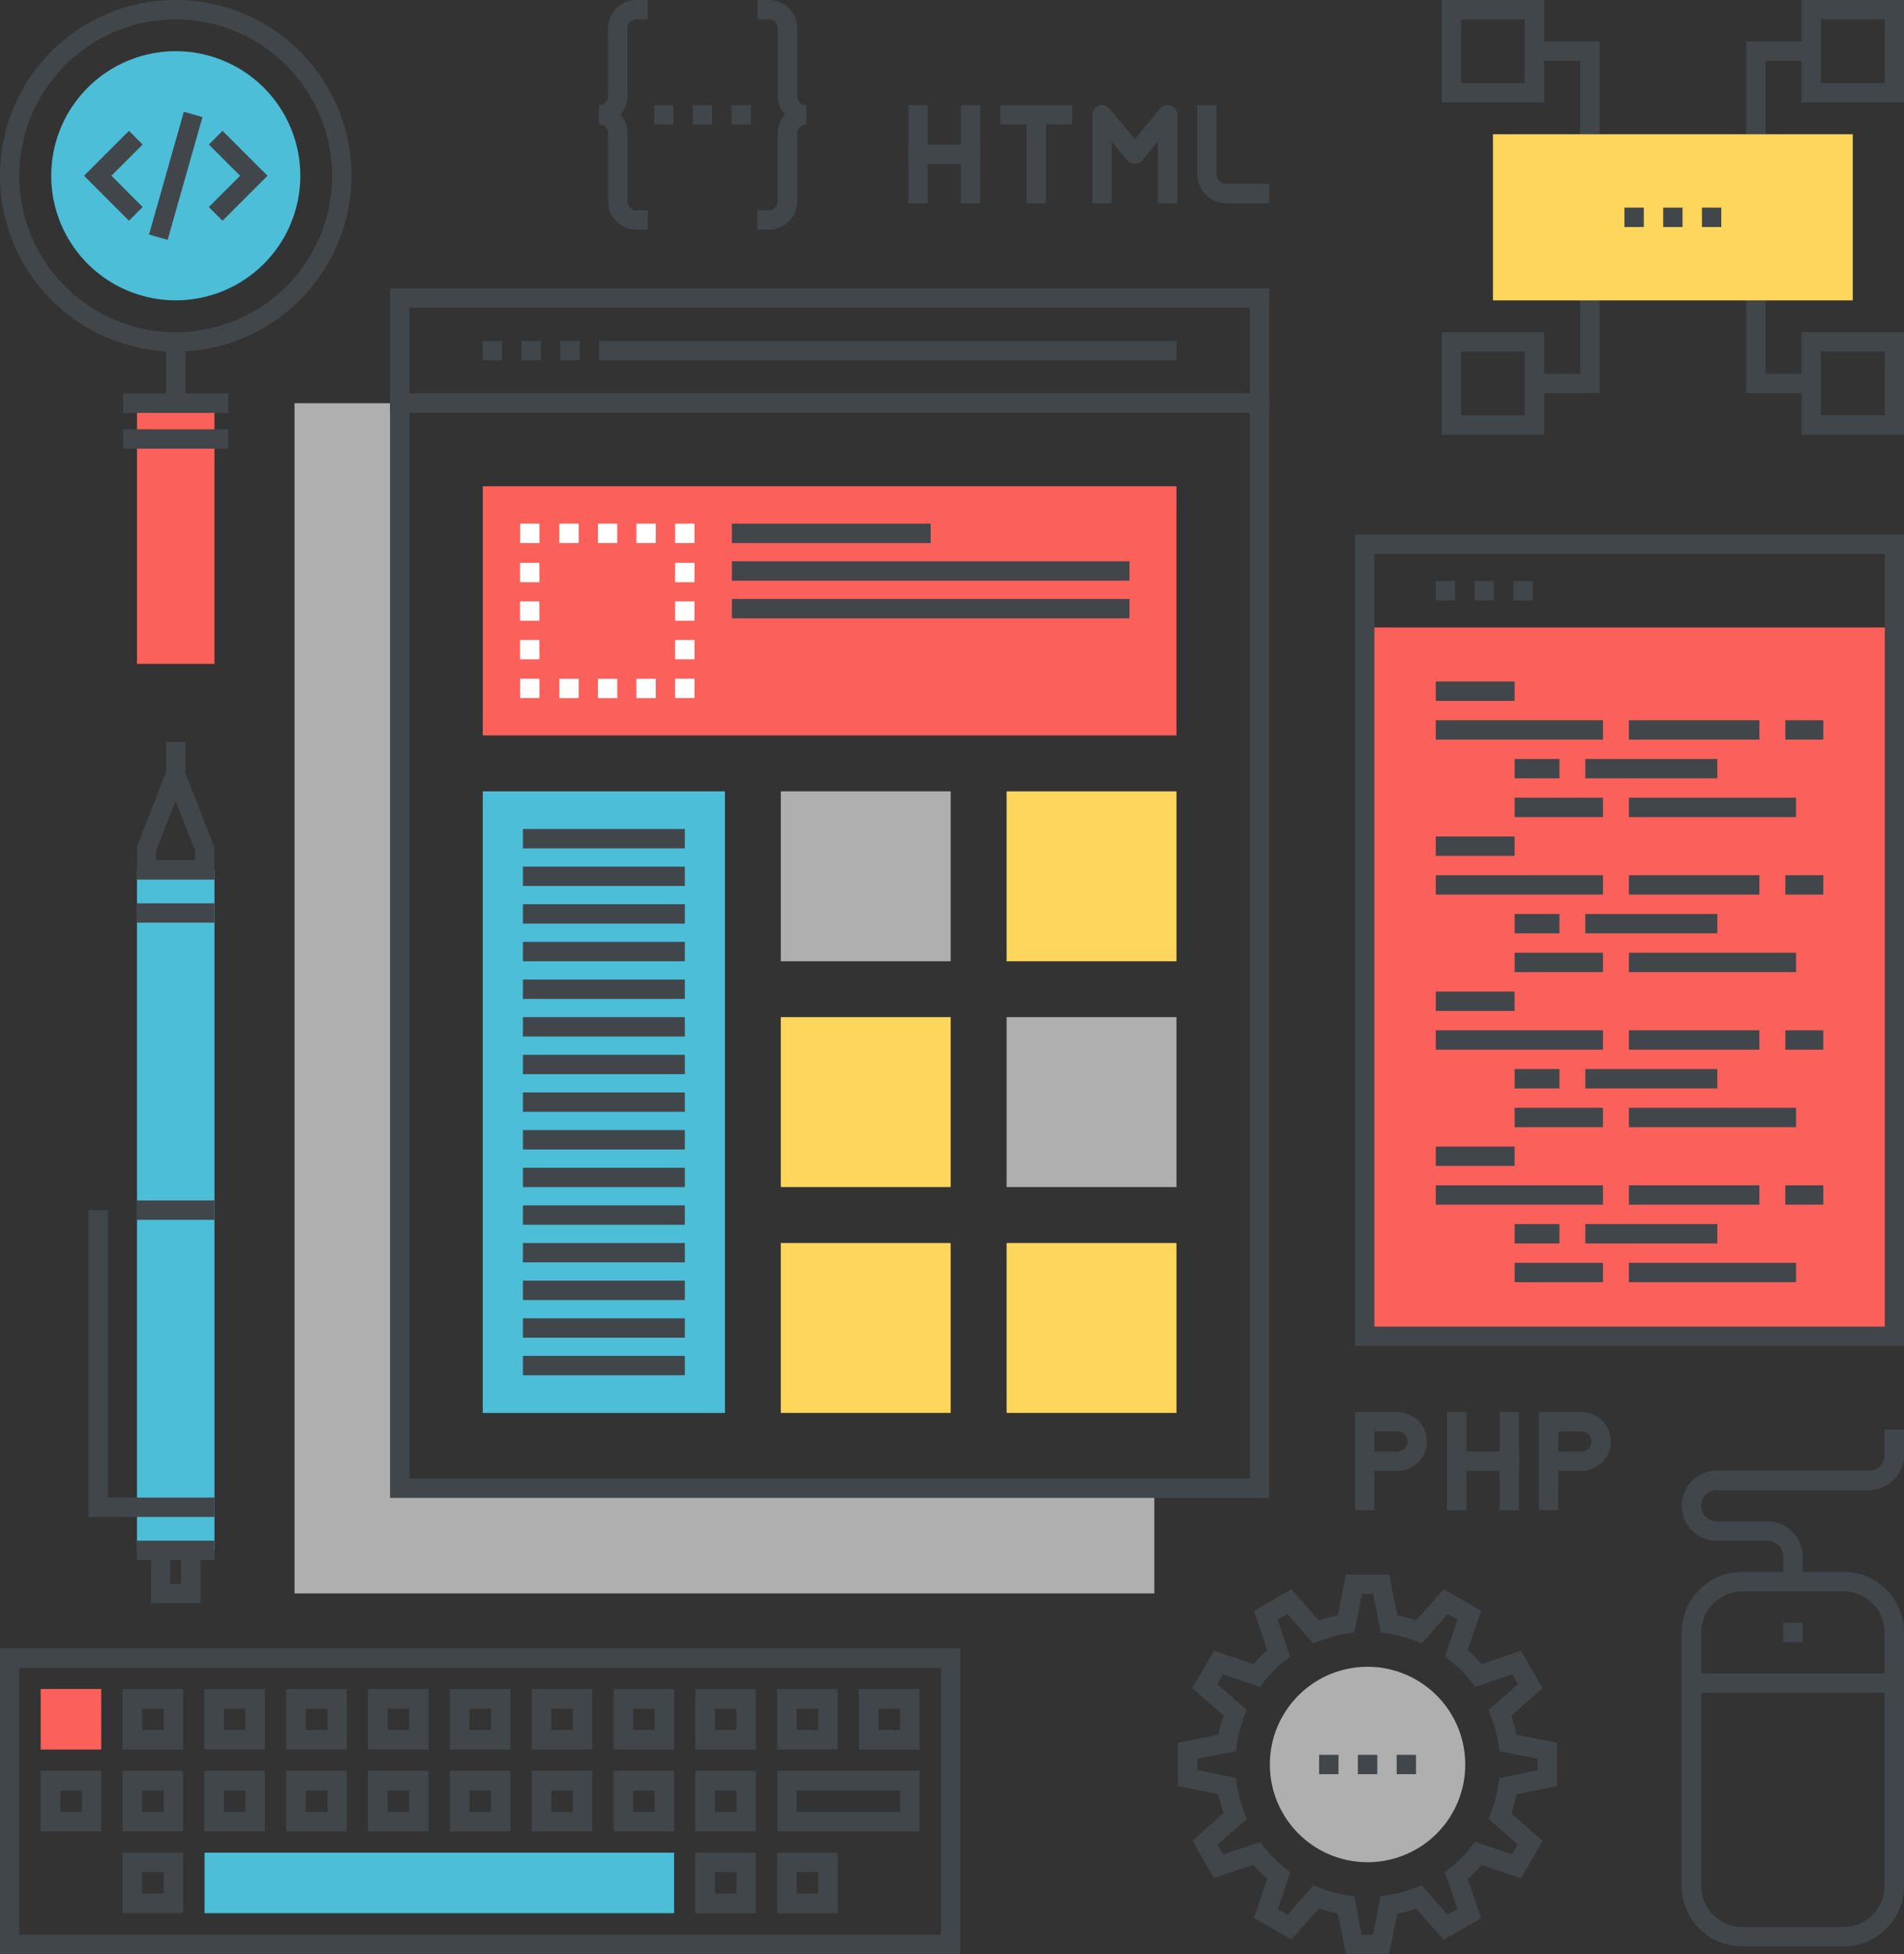 <svg id="Layer_1" data-name="Layer 1" xmlns="http://www.w3.org/2000/svg" viewBox="0 0 345.98 355">
  <rect x="0" y="0" width="345.98" height="355" fill="#333333" stroke="none"/>
  <defs>
    <style>
      .cls-1 {
        fill: #afafaf;
      }
      .cls-2 {
        fill: #fb605a;
      }
      .cls-3 {
        fill: #41464b;
      }
      .cls-4 {
        fill: #4cbed8;
      }
      .cls-5 {
        fill: #fff;
      }
      .cls-6 {
        fill: #fed65c;
      }
    </style>
  </defs>
  <title>vector_488-489-491_11</title><polygon class="cls-1" points="72.64 270.36 72.64 73.25 53.52 73.25 53.52 289.47 209.76 289.47 209.76 270.36 72.64 270.36"/><rect class="cls-2" x="9.2" y="308.63" width="7.43" height="7.43"/><path class="cls-2" d="M22.9,317.83h-11v-11h11Zm-7.43-3.52h3.91V310.4H15.47Z" transform="translate(-4.51)"/><path class="cls-3" d="M37.77,317.83h-11v-11h11Zm-7.43-3.52h3.91V310.4H30.34Z" transform="translate(-4.51)"/><path class="cls-3" d="M52.64,317.83h-11v-11h11Zm-7.43-3.52h3.91V310.4H45.21Z" transform="translate(-4.51)"/><path class="cls-3" d="M67.51,317.83h-11v-11h11Zm-7.44-3.52H64V310.4H60.08Z" transform="translate(-4.51)"/><path class="cls-3" d="M82.38,317.83h-11v-11h11Zm-7.43-3.52h3.91V310.4H74.94Z" transform="translate(-4.51)"/><path class="cls-3" d="M97.25,317.83h-11v-11h11Zm-7.43-3.52h3.92V310.4H89.81Z" transform="translate(-4.51)"/><path class="cls-3" d="M112.12,317.83h-11v-11h11Zm-7.43-3.52h3.91V310.4h-3.91Z" transform="translate(-4.51)"/><path class="cls-3" d="M127,317.83H116v-11h11Zm-7.43-3.52h3.91V310.4h-3.91Z" transform="translate(-4.51)"/><path class="cls-3" d="M141.85,317.83h-11v-11h11Zm-7.43-3.52h3.91V310.4h-3.91Z" transform="translate(-4.51)"/><path class="cls-3" d="M156.72,317.83h-11v-11h11Zm-7.43-3.52h3.91V310.4h-3.91Z" transform="translate(-4.51)"/><path class="cls-3" d="M171.59,317.83h-11v-11h11Zm-7.44-3.52h3.92V310.4h-3.92Z" transform="translate(-4.51)"/><path class="cls-3" d="M22.9,332.7h-11v-11h11Zm-7.43-3.52h3.91v-3.91H15.47Z" transform="translate(-4.51)"/><path class="cls-3" d="M37.77,332.7h-11v-11h11Zm-7.43-3.52h3.91v-3.91H30.34Z" transform="translate(-4.51)"/><path class="cls-3" d="M52.64,332.7h-11v-11h11Zm-7.43-3.52h3.91v-3.91H45.21Z" transform="translate(-4.51)"/><path class="cls-3" d="M67.51,332.7h-11v-11h11Zm-7.44-3.52H64v-3.91H60.08Z" transform="translate(-4.51)"/><path class="cls-3" d="M82.38,332.7h-11v-11h11Zm-7.43-3.52h3.91v-3.91H74.94Z" transform="translate(-4.51)"/><path class="cls-3" d="M97.25,332.7h-11v-11h11Zm-7.43-3.52h3.92v-3.91H89.81Z" transform="translate(-4.51)"/><path class="cls-3" d="M112.12,332.7h-11v-11h11Zm-7.43-3.52h3.91v-3.91h-3.91Z" transform="translate(-4.51)"/><path class="cls-3" d="M127,332.7H116v-11h11Zm-7.43-3.52h3.91v-3.91h-3.91Z" transform="translate(-4.51)"/><path class="cls-3" d="M141.85,332.7h-11v-11h11Zm-7.43-3.52h3.91v-3.91h-3.91Z" transform="translate(-4.51)"/><path class="cls-3" d="M171.59,332.7H145.77v-11h25.82Zm-22.3-3.52h18.78v-3.91H149.29Z" transform="translate(-4.51)"/><path class="cls-3" d="M37.77,347.57h-11v-11h11ZM30.34,344h3.91v-3.91H30.34Z" transform="translate(-4.51)"/><path class="cls-3" d="M141.85,347.57h-11v-11h11ZM134.42,344h3.91v-3.91h-3.91Z" transform="translate(-4.51)"/><path class="cls-3" d="M156.72,347.57h-11v-11h11ZM149.29,344h3.91v-3.91h-3.91Z" transform="translate(-4.51)"/><rect class="cls-4" x="38.93" y="338.37" width="81.78" height="7.43"/><path class="cls-4" d="M127,347.57H41.68v-11H127ZM45.21,344h78.26v-3.91H45.21Z" transform="translate(-4.51)"/><path class="cls-3" d="M179,355H4.51V299.44H179ZM8,351.48H175.51V303H8Z" transform="translate(-4.51)"/><path
    class="cls-3"
    d="M339.51,353.59H321.09a11,11,0,0,1-11-11V296.56a11,11,0,0,1,11-11h18.42a11,11,0,0,1,11,11v46.06A11,11,0,0,1,339.51,353.59Zm-18.42-64.49a7.46,7.46,0,0,0-7.45,7.46v46.06a7.46,7.46,0,0,0,7.45,7.45h18.42a7.46,7.46,0,0,0,7.45-7.45V296.56a7.46,7.46,0,0,0-7.45-7.46Z"
    transform="translate(-4.51)"/><rect class="cls-3" x="307.37" y="304.01" width="36.85" height="3.52"/><rect class="cls-3" x="324.03" y="294.8" width="3.52" height="3.52"/><path
    class="cls-3"
    d="M332.06,287.35h-3.52v-4.6a2.85,2.85,0,0,0-2.84-2.85h-9.22a6.36,6.36,0,1,1,0-12.73h27.64a2.85,2.85,0,0,0,2.85-2.85v-4.6h3.52v4.6a6.37,6.37,0,0,1-6.36,6.38H316.48a2.84,2.84,0,1,0,0,5.69h9.22a6.37,6.37,0,0,1,6.36,6.37Z"
    transform="translate(-4.51)"/><path class="cls-3" d="M235.14,272.12H75.39V71.49H235.14ZM78.91,268.6H231.62V75H78.91Z" transform="translate(-4.51)"/><rect class="cls-2" x="87.72" y="88.34" width="126.06" height="45.26"/><rect class="cls-5" x="94.51" y="123.29" width="3.52" height="3.52"/><path class="cls-5" d="M102.54,119.77H99v-3.52h3.52Zm0-7H99v-3.52h3.52Zm0-7H99v-3.52h3.52Z" transform="translate(-4.51)"/><rect class="cls-5" x="94.51" y="95.13" width="3.52" height="3.52"/><path class="cls-5" d="M123.67,98.65h-3.52V95.13h3.52Zm-7,0h-3.52V95.13h3.52Zm-7,0h-3.52V95.13h3.52Z" transform="translate(-4.51)"/><rect class="cls-5" x="122.68" y="95.13" width="3.52" height="3.52"/><path class="cls-5" d="M130.71,119.77h-3.52v-3.52h3.52Zm0-7h-3.52v-3.52h3.52Zm0-7h-3.52v-3.52h3.52Z" transform="translate(-4.51)"/><rect class="cls-5" x="122.68" y="123.29" width="3.52" height="3.52"/><path class="cls-5" d="M123.67,126.82h-3.52v-3.52h3.52Zm-7,0h-3.52v-3.52h3.52Zm-7,0h-3.52v-3.52h3.52Z" transform="translate(-4.51)"/><rect class="cls-4" x="87.72" y="143.76" width="44.01" height="112.93"/><path class="cls-3" d="M235.14,75H75.39V52.38H235.14ZM78.91,71.49H231.62V55.9H78.91Z" transform="translate(-4.51)"/><rect class="cls-3" x="95.02" y="205.3" width="29.42" height="3.52"/><rect class="cls-3" x="95.02" y="212.14" width="29.42" height="3.52"/><rect class="cls-3" x="95.02" y="218.98" width="29.42" height="3.52"/><rect class="cls-3" x="95.02" y="225.81" width="29.42" height="3.52"/><rect class="cls-3" x="95.02" y="232.65" width="29.42" height="3.52"/><rect class="cls-3" x="95.02" y="239.49" width="29.42" height="3.52"/><rect class="cls-3" x="95.02" y="246.32" width="29.42" height="3.52"/><rect class="cls-3" x="95.02" y="198.46" width="29.42" height="3.52"/><rect class="cls-3" x="95.02" y="191.62" width="29.42" height="3.52"/><rect class="cls-3" x="95.02" y="184.78" width="29.42" height="3.52"/><rect class="cls-3" x="95.02" y="177.95" width="29.42" height="3.52"/><rect class="cls-3" x="95.02" y="171.11" width="29.42" height="3.52"/><rect class="cls-3" x="95.02" y="164.27" width="29.42" height="3.52"/><rect class="cls-3" x="95.02" y="157.43" width="29.42" height="3.52"/><rect class="cls-3" x="95.02" y="150.6" width="29.42" height="3.52"/><rect class="cls-3" x="132.99" y="108.81" width="72.25" height="3.52"/><rect class="cls-3" x="132.99" y="101.97" width="72.25" height="3.52"/><rect class="cls-3" x="132.99" y="95.13" width="36.13" height="3.52"/><rect class="cls-1" x="141.88" y="143.76" width="30.87" height="30.87"/><rect class="cls-6" x="141.88" y="184.78" width="30.87" height="30.87"/><rect class="cls-6" x="141.88" y="225.81" width="30.87" height="30.87"/><rect class="cls-6" x="182.91" y="143.76" width="30.87" height="30.87"/><rect class="cls-1" x="182.91" y="184.78" width="30.87" height="30.87"/><rect class="cls-6" x="182.91" y="225.81" width="30.87" height="30.87"/><rect class="cls-3" x="101.81" y="61.94" width="3.52" height="3.52"/><rect class="cls-3" x="108.85" y="61.94" width="104.94" height="3.52"/><rect class="cls-3" x="94.76" y="61.94" width="3.52" height="3.52"/><rect class="cls-3" x="87.72" y="61.94" width="3.52" height="3.52"/><rect class="cls-2" x="247.99" y="113.99" width="96.23" height="128.75"/><rect class="cls-3" x="260.9" y="151.96" width="14.32" height="3.52"/><rect class="cls-3" x="275.22" y="166.04" width="8.15" height="3.52"/><rect class="cls-3" x="275.22" y="173.08" width="16.06" height="3.52"/><rect class="cls-3" x="260.9" y="159" width="30.38" height="3.52"/><rect class="cls-3" x="324.42" y="159" width="6.89" height="3.52"/><rect class="cls-3" x="288.07" y="166.04" width="23.98" height="3.52"/><rect class="cls-3" x="295.99" y="173.08" width="30.38" height="3.52"/><rect class="cls-3" x="295.99" y="159" width="23.71" height="3.52"/><rect class="cls-3" x="260.9" y="123.8" width="14.32" height="3.52"/><rect class="cls-3" x="275.22" y="137.88" width="8.15" height="3.52"/><rect class="cls-3" x="275.22" y="144.92" width="16.06" height="3.52"/><rect class="cls-3" x="260.9" y="130.84" width="30.38" height="3.52"/><rect class="cls-3" x="324.42" y="130.84" width="6.89" height="3.52"/><rect class="cls-3" x="288.07" y="137.88" width="23.98" height="3.52"/><rect class="cls-3" x="295.99" y="144.92" width="30.38" height="3.52"/><rect class="cls-3" x="295.99" y="130.84" width="23.71" height="3.52"/><rect class="cls-3" x="260.9" y="180.13" width="14.32" height="3.52"/><rect class="cls-3" x="275.22" y="194.21" width="8.15" height="3.52"/><rect class="cls-3" x="275.22" y="201.25" width="16.06" height="3.52"/><rect class="cls-3" x="260.9" y="187.17" width="30.38" height="3.52"/><rect class="cls-3" x="324.42" y="187.17" width="6.89" height="3.52"/><rect class="cls-3" x="288.07" y="194.21" width="23.98" height="3.52"/><rect class="cls-3" x="295.99" y="201.25" width="30.38" height="3.52"/><rect class="cls-3" x="295.99" y="187.17" width="23.71" height="3.52"/><rect class="cls-3" x="260.9" y="208.29" width="14.32" height="3.52"/><rect class="cls-3" x="275.22" y="222.37" width="8.15" height="3.52"/><rect class="cls-3" x="275.22" y="229.41" width="16.06" height="3.52"/><rect class="cls-3" x="260.9" y="215.33" width="30.38" height="3.52"/><rect class="cls-3" x="324.42" y="215.33" width="6.89" height="3.52"/><rect class="cls-3" x="288.07" y="222.37" width="23.98" height="3.52"/><rect class="cls-3" x="295.99" y="229.41" width="30.38" height="3.52"/><rect class="cls-3" x="295.99" y="215.33" width="23.71" height="3.52"/><path class="cls-3" d="M350.49,244.5H250.74V97.1h99.75ZM254.26,241H347V100.62H254.26V241Z" transform="translate(-4.51)"/><rect class="cls-3" x="274.98" y="105.55" width="3.52" height="3.52"/><rect class="cls-3" x="267.94" y="105.55" width="3.52" height="3.52"/><rect class="cls-3" x="260.9" y="105.55" width="3.52" height="3.52"/><rect class="cls-2" x="24.89" y="73.25" width="14.08" height="47.35"/><path class="cls-3" d="M36.45,63.87A31.94,31.94,0,1,1,68.38,31.94,32,32,0,0,1,36.45,63.87Zm0-60.35A28.42,28.42,0,1,0,64.86,31.94,28.45,28.45,0,0,0,36.45,3.52Z" transform="translate(-4.51)"/><rect class="cls-3" x="30.18" y="62.11" width="3.52" height="11.14"/><rect class="cls-3" x="22.38" y="71.49" width="19.11" height="3.52"/><rect class="cls-3" x="22.38" y="77.99" width="19.11" height="3.52"/><path class="cls-4" d="M59.08,31.93A22.63,22.63,0,1,1,36.45,9.3,22.64,22.64,0,0,1,59.08,31.93Z" transform="translate(-4.51)"/><polygon class="cls-3" points="23.43 40.1 15.27 31.93 23.43 23.77 25.92 26.26 20.25 31.93 25.92 37.61 23.43 40.1"/><polygon class="cls-3" points="40.44 40.1 37.95 37.61 43.63 31.93 37.95 26.26 40.44 23.77 48.61 31.93 40.44 40.1"/><rect class="cls-3" x="24.85" y="30.18" width="23.18" height="3.52" transform="translate(-8.74 58.28) rotate(-74.16)"/><rect class="cls-4" x="24.89" y="158.04" width="14.08" height="123.61"/><polygon class="cls-3" points="38.98 275.58 16.09 275.58 16.09 219.84 19.61 219.84 19.61 272.06 38.98 272.06 38.98 275.58"/><path class="cls-3" d="M43.49,159.8H29.41v-6l7-18,7,18Zm-10.56-3.52h7v-1.82l-3.52-9-3.52,9v1.82Z" transform="translate(-4.51)"/><rect class="cls-3" x="24.89" y="164.1" width="14.08" height="3.52"/><rect class="cls-3" x="30.18" y="134.77" width="3.52" height="5.83"/><polygon class="cls-3" points="36.43 291.23 27.44 291.23 27.44 281.65 30.96 281.65 30.96 287.71 32.91 287.71 32.91 281.65 36.43 281.65 36.43 291.23"/><rect class="cls-3" x="24.89" y="279.89" width="14.08" height="3.52"/><rect class="cls-3" x="24.89" y="218.08" width="14.08" height="3.52"/><path
    class="cls-3"
    d="M256.93,355h-7.84l-1.48-7.39a27.87,27.87,0,0,1-3.45-.93l-5,5.67-6.79-3.92,2.41-7.15a27.08,27.08,0,0,1-2.52-2.52l-7.15,2.42-3.93-6.79,5.67-5a27.76,27.76,0,0,1-.93-3.44l-7.39-1.49v-7.85l7.39-1.47a27.6,27.6,0,0,1,.93-3.46l-5.67-5,3.93-6.8,7.15,2.42a27.85,27.85,0,0,1,2.52-2.52l-2.41-7.15,6.79-3.92,5,5.67a27.72,27.72,0,0,1,3.44-.92l1.48-7.4h7.86l1.47,7.39a27.55,27.55,0,0,1,3.44.92l5-5.66,6.79,3.91-2.42,7.16a28.08,28.08,0,0,1,2.52,2.52l7.16-2.42,3.9,6.8-5.66,5a28.09,28.09,0,0,1,.92,3.45l7.39,1.47v7.85L280.06,326a27.68,27.68,0,0,1-.92,3.43l5.66,5-3.9,6.79-7.16-2.42a27.55,27.55,0,0,1-2.52,2.52l2.42,7.15-6.79,3.92-5-5.66a27.93,27.93,0,0,1-3.44.92Zm-5-3.52H254l1.39-7,1.22-.18a24.06,24.06,0,0,0,5.09-1.36l1.15-.44,4.69,5.32,1.8-1-2.27-6.73,1-.77a24.07,24.07,0,0,0,3.72-3.72l.77-1,6.73,2.27,1-1.79L275,330.43l.44-1.14a24.32,24.32,0,0,0,1.36-5.08L277,323l6.95-1.4v-2.08L277,318.13l-.19-1.22a24.49,24.49,0,0,0-1.37-5.1l-.44-1.15,5.32-4.68-1-1.8-6.73,2.27-.77-1a24.39,24.39,0,0,0-3.73-3.73l-1-.77,2.27-6.73-1.8-1-4.69,5.32-1.14-.44a24.18,24.18,0,0,0-5.09-1.36l-1.22-.19-1.38-7H252l-1.39,7-1.22.19a24.43,24.43,0,0,0-5.09,1.37l-1.15.44-4.68-5.33-1.79,1,2.27,6.73-1,.77a24,24,0,0,0-3.72,3.72l-.77,1-6.72-2.27-1,1.8,5.33,4.67-.44,1.15a24.23,24.23,0,0,0-1.37,5.11l-.18,1.22-7,1.38v2.08l7,1.4.18,1.22a24.14,24.14,0,0,0,1.37,5.09l.44,1.15-5.32,4.68,1,1.79,6.73-2.27.77,1a23.53,23.53,0,0,0,3.72,3.71l1,.77-2.27,6.73,1.79,1,4.68-5.33,1.15.44a24.06,24.06,0,0,0,5.1,1.37l1.22.18Z"
    transform="translate(-4.51)"/><path class="cls-1" d="M253,338.3a17.75,17.75,0,1,1,17.76-17.75A17.73,17.73,0,0,1,253,338.3Z" transform="translate(-4.51)"/><rect class="cls-3" x="239.7" y="318.79" width="3.52" height="3.52"/><rect class="cls-3" x="246.74" y="318.79" width="3.53" height="3.52"/><rect class="cls-3" x="253.79" y="318.79" width="3.52" height="3.52"/><path class="cls-3" d="M254.26,274.36h-3.52V256.53h7.72a5.34,5.34,0,0,1,0,10.68h-4.2v7.15Zm0-10.68h4.2a1.83,1.83,0,0,0,1.29-3.12,1.83,1.83,0,0,0-1.29-.53h-4.2Z" transform="translate(-4.51)"/><path class="cls-3" d="M287.67,274.36h-3.52V256.53h7.73a5.34,5.34,0,0,1,0,10.68h-4.21v7.15Zm0-10.68h4.21a1.78,1.78,0,0,0,1.28-.53,1.82,1.82,0,0,0-1.28-3.11h-4.21Z" transform="translate(-4.51)"/><rect class="cls-3" x="262.94" y="256.53" width="3.52" height="17.84"/><rect class="cls-3" x="272.49" y="256.53" width="3.52" height="17.84"/><rect class="cls-3" x="262.94" y="263.69" width="13.07" height="3.52"/><polygon class="cls-3" points="320.83 24.39 317.31 24.39 317.31 7.54 329.13 7.54 329.13 11.06 320.83 11.06 320.83 24.39"/><polygon class="cls-3" points="329.13 71.42 317.31 71.42 317.31 54.57 320.83 54.57 320.83 67.89 329.13 67.89 329.13 71.42"/><polygon class="cls-3" points="290.65 24.39 287.13 24.39 287.13 11.06 278.83 11.06 278.83 7.54 290.65 7.54 290.65 24.39"/><polygon class="cls-3" points="290.65 71.42 278.83 71.42 278.83 67.89 287.13 67.89 287.13 54.57 290.65 54.57 290.65 71.42"/><rect class="cls-6" x="271.29" y="24.39" width="65.38" height="30.18"/><rect class="cls-3" x="309.26" y="37.72" width="3.52" height="3.52"/><rect class="cls-3" x="302.22" y="37.72" width="3.52" height="3.52"/><rect class="cls-3" x="295.18" y="37.72" width="3.52" height="3.52"/><path class="cls-3" d="M350.49,18.61H331.88V0h18.61ZM335.4,15.09H347V3.52H335.4Z" transform="translate(-4.51)"/><path class="cls-3" d="M350.49,79H331.88V60.35h18.61ZM335.4,75.44H347V63.87H335.4Z" transform="translate(-4.51)"/><path class="cls-3" d="M285.11,18.61H266.5V0h18.61ZM270,15.09h11.57V3.52H270Z" transform="translate(-4.51)"/><path class="cls-3" d="M285.11,79H266.5V60.35h18.61ZM270,75.44h11.57V63.87H270Z" transform="translate(-4.51)"/><path class="cls-3" d="M235.14,36.94h-7.73a5.33,5.33,0,0,1-5.34-5.34V19.1h3.52V31.6a1.81,1.81,0,0,0,1.82,1.82h7.73v3.52Z" transform="translate(-4.51)"/><path class="cls-3" d="M218.43,36.94h-3.52V25.72l-2.85,3.42a1.82,1.82,0,0,1-2.7,0l-2.85-3.42V36.94H203V20.86a1.76,1.76,0,0,1,3.11-1.13l4.61,5.53,4.61-5.53a1.76,1.76,0,0,1,3.11,1.13V36.94Z" transform="translate(-4.51)"/><rect class="cls-3" x="186.54" y="19.1" width="3.52" height="17.84"/><rect class="cls-3" x="181.76" y="19.1" width="13.07" height="3.52"/><rect class="cls-3" x="165.06" y="19.1" width="3.52" height="17.84"/><rect class="cls-3" x="174.6" y="19.1" width="3.52" height="17.84"/><rect class="cls-3" x="165.06" y="26.26" width="13.07" height="3.52"/><path class="cls-3" d="M113.36,22.62V19.1A1.62,1.62,0,0,0,115,17.49V5.14A5.14,5.14,0,0,1,120.11,0h2.09V3.52h-2.09a1.62,1.62,0,0,0-1.61,1.62V17.49A5.14,5.14,0,0,1,113.36,22.62Z" transform="translate(-4.51)"/><path class="cls-3" d="M122.19,41.72h-2.09A5.14,5.14,0,0,1,115,36.59V24.24a1.62,1.62,0,0,0-1.61-1.61V19.1a5.14,5.14,0,0,1,5.14,5.14V36.59a1.62,1.62,0,0,0,1.61,1.62h2.09Z" transform="translate(-4.51)"/><path class="cls-3" d="M151,22.62a5.14,5.14,0,0,1-5.14-5.14V5.14a1.62,1.62,0,0,0-1.62-1.62h-2.09V0h2.09a5.14,5.14,0,0,1,5.13,5.14V17.49A1.62,1.62,0,0,0,151,19.1v3.52Z" transform="translate(-4.51)"/><path class="cls-3" d="M144.21,41.72h-2.09V38.2h2.09a1.62,1.62,0,0,0,1.62-1.62V24.24A5.14,5.14,0,0,1,151,19.1v3.52a1.62,1.62,0,0,0-1.62,1.61V36.59A5.14,5.14,0,0,1,144.21,41.72Z" transform="translate(-4.51)"/><rect class="cls-3" x="118.85" y="19.1" width="3.52" height="3.52"/><rect class="cls-3" x="125.89" y="19.1" width="3.52" height="3.52"/><rect class="cls-3" x="132.93" y="19.1" width="3.52" height="3.52"/></svg>
